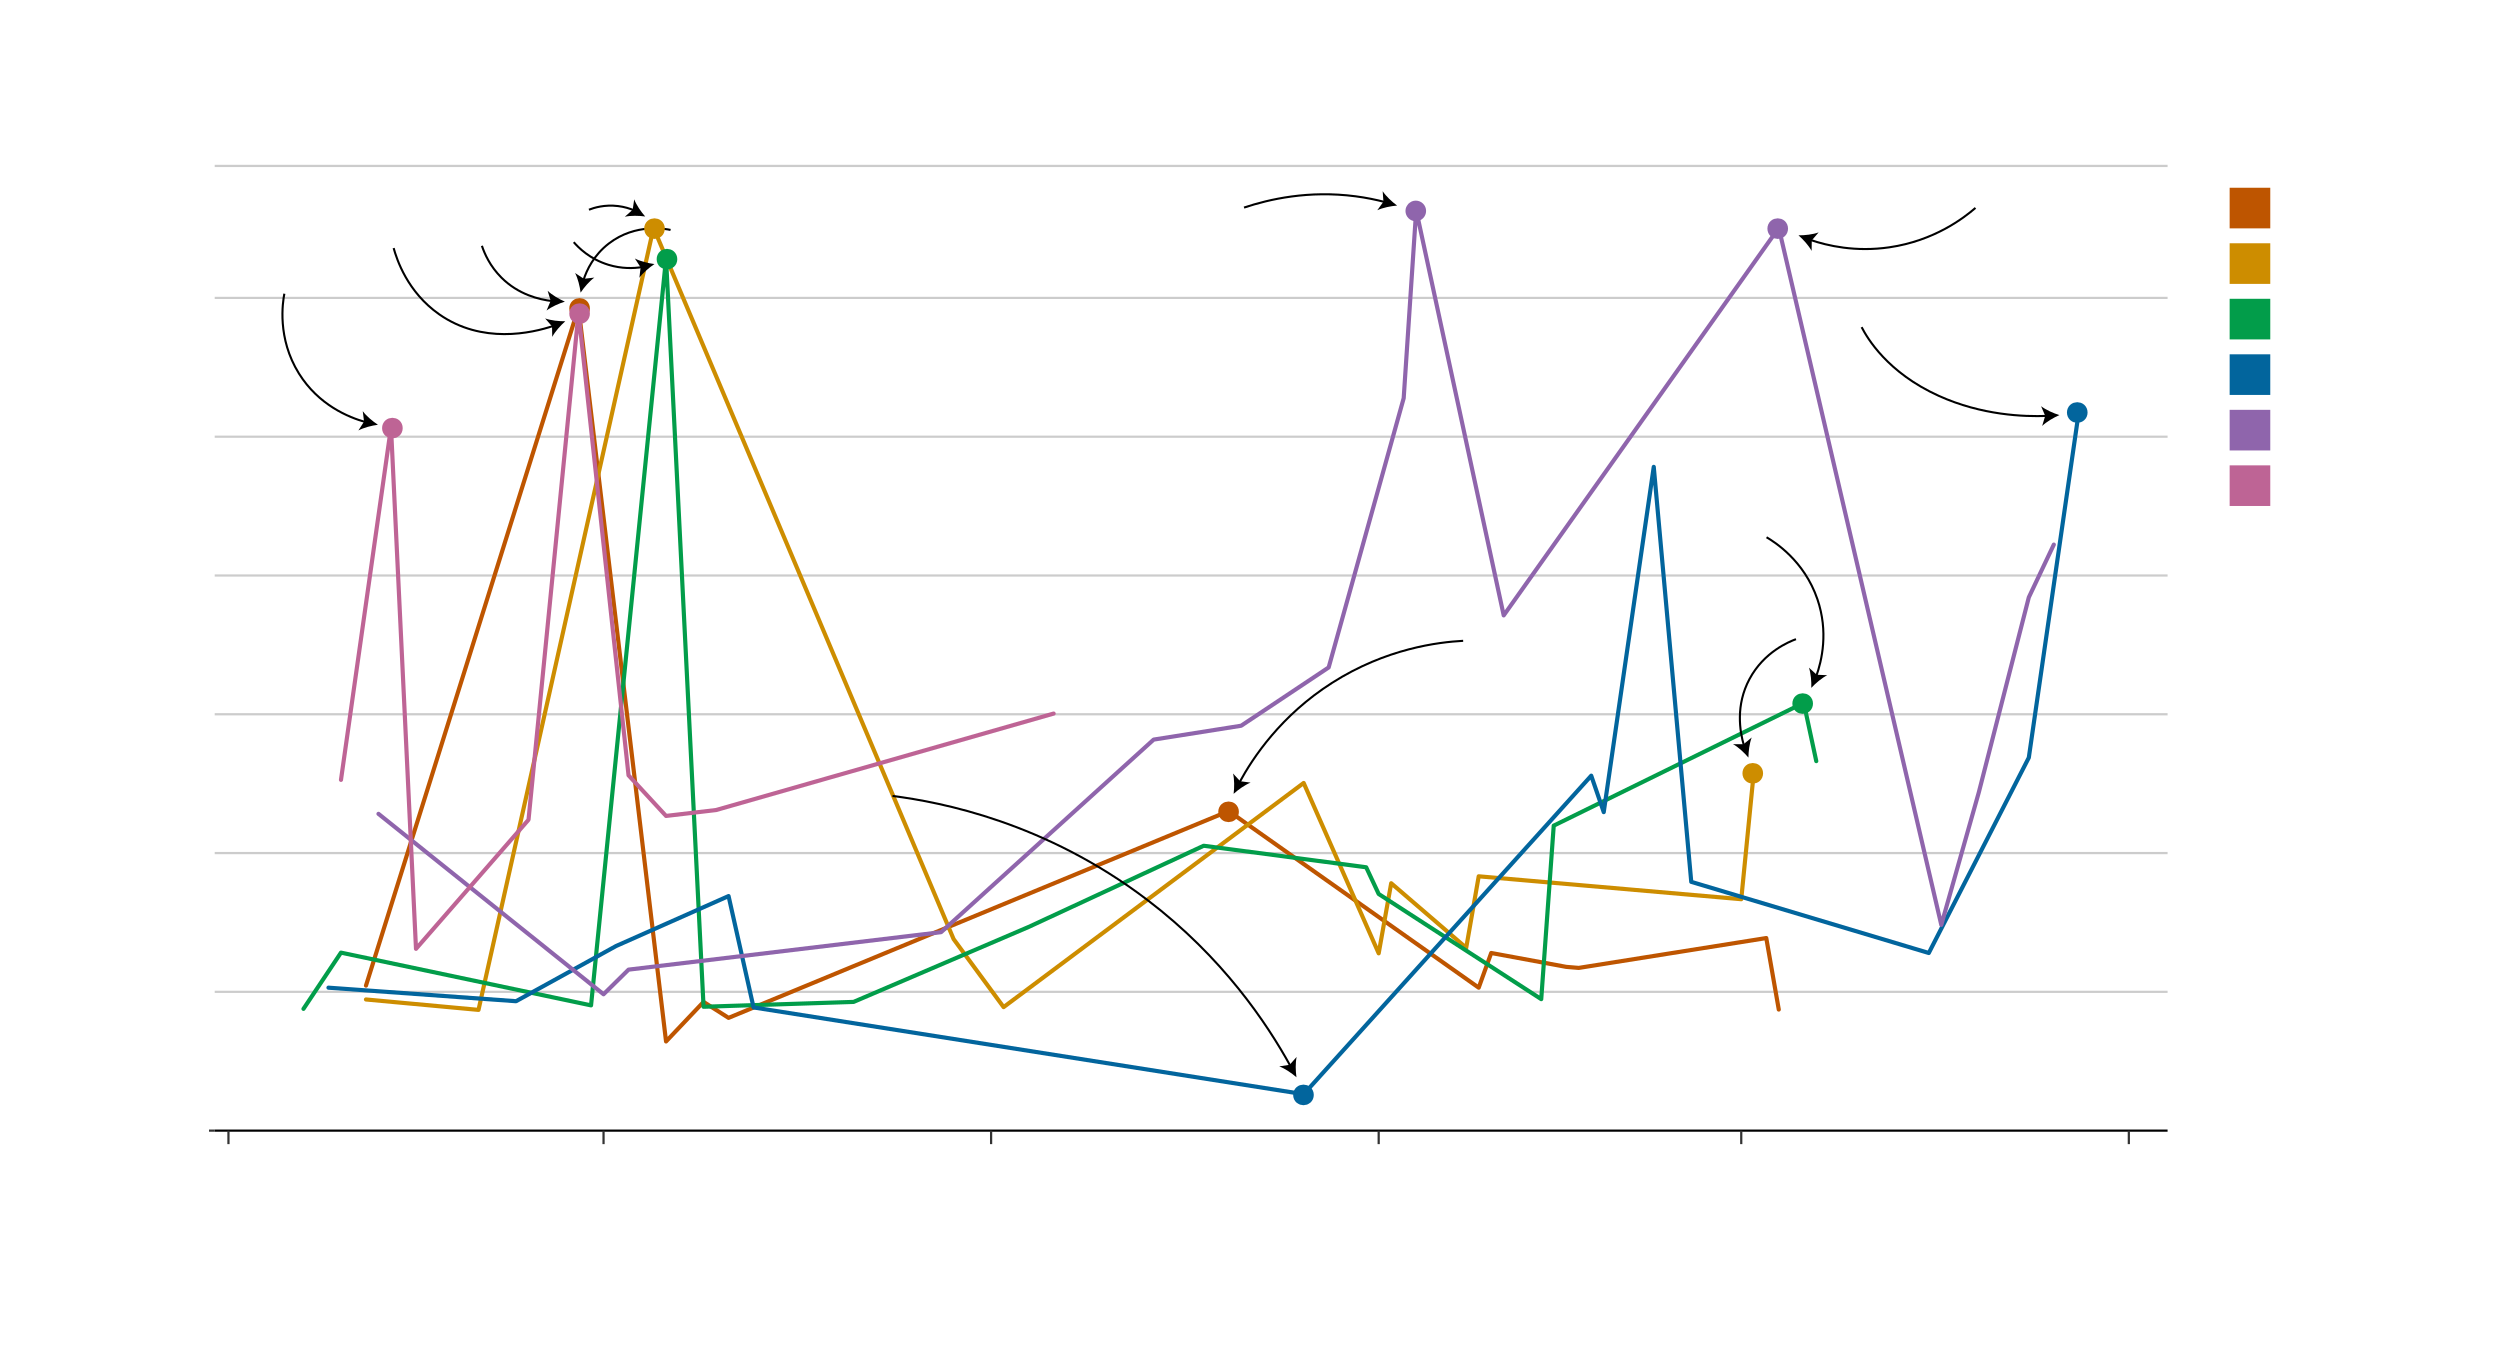 <?xml version="1.0" encoding="utf-8"?>
<!-- Generator: Adobe Illustrator 26.5.0, SVG Export Plug-In . SVG Version: 6.00 Build 0)  -->
<svg version="1.2" baseProfile="tiny" id="g-Attendance_plot-Artboard_1-Layer-img" xmlns="http://www.w3.org/2000/svg" xmlns:xlink="http://www.w3.org/1999/xlink"
	 x="0px" y="0px" viewBox="0 0 1200 652.681" overflow="visible" xml:space="preserve">
<g>
	
		<line fill="none" stroke="#CCCCCC" stroke-width="1.07" stroke-linejoin="round" stroke-miterlimit="10" x1="103.06" y1="79.646" x2="1040.44" y2="79.646"/>
	
		<line fill="none" stroke="#CCCCCC" stroke-width="1.07" stroke-linejoin="round" stroke-miterlimit="10" x1="103.06" y1="142.996" x2="1040.44" y2="142.996"/>
	
		<line fill="none" stroke="#CCCCCC" stroke-width="1.07" stroke-linejoin="round" stroke-miterlimit="10" x1="103.06" y1="209.616" x2="1040.44" y2="209.616"/>
	
		<line fill="none" stroke="#CCCCCC" stroke-width="1.07" stroke-linejoin="round" stroke-miterlimit="10" x1="103.06" y1="276.236" x2="1040.44" y2="276.236"/>
	
		<line fill="none" stroke="#CCCCCC" stroke-width="1.07" stroke-linejoin="round" stroke-miterlimit="10" x1="103.06" y1="342.846" x2="1040.44" y2="342.846"/>
	
		<line fill="none" stroke="#CCCCCC" stroke-width="1.07" stroke-linejoin="round" stroke-miterlimit="10" x1="103.06" y1="409.466" x2="1040.44" y2="409.466"/>
	
		<line fill="none" stroke="#CCCCCC" stroke-width="1.07" stroke-linejoin="round" stroke-miterlimit="10" x1="103.06" y1="476.086" x2="1040.44" y2="476.086"/>
	
		<polyline id="Attendance_x5F_2017_00000080174784992070882590000005027876525487551141_" fill="none" stroke="#BE5500" stroke-width="2" stroke-linecap="round" stroke-linejoin="round" stroke-miterlimit="10" points="
		175.67,473.086 277.69,147.666 319.7,499.896 337.71,480.916 349.71,488.576 589.76,389.316 709.78,474.086 715.78,457.436 
		751.79,464.096 757.79,464.596 847.81,450.266 853.81,484.576 	"/>
	
		<polyline id="Attendance_x5F_2018_00000001666170143989217500000006301822377210616457_" fill="none" stroke="#CD8D00" stroke-width="2" stroke-linecap="round" stroke-linejoin="round" stroke-miterlimit="10" points="
		175.67,479.746 229.68,484.746 313.7,109.356 457.73,450.766 481.73,483.416 625.76,375.826 661.77,457.596 667.77,423.956 
		703.78,454.936 709.78,420.626 835.8,431.616 841.81,370.826 	"/>
	
		<polyline id="Attendance_x5F_2019_00000039102476673195752040000009565415563530020755_" fill="none" stroke="#029D4A" stroke-width="2" stroke-linecap="round" stroke-linejoin="round" stroke-miterlimit="10" points="
		145.67,484.246 163.67,457.266 283.7,482.576 319.7,124.016 337.71,483.246 409.72,480.916 493.74,444.936 577.75,405.966 
		655.77,416.296 661.77,429.116 739.79,479.586 745.79,396.306 865.81,337.356 871.81,365.336 	"/>
	
		<polyline id="Attendance_x5F_2021_00000152262613439223158910000008701389099846352043_" fill="none" stroke="#02659D" stroke-width="2" stroke-linecap="round" stroke-linejoin="round" stroke-miterlimit="10" points="
		157.67,474.086 247.69,480.586 295.7,454.096 349.71,430.116 361.71,483.576 625.76,525.216 763.79,372.326 769.79,389.816 
		793.8,224.106 811.8,423.286 925.82,457.436 973.83,363.666 997.84,197.626 	"/>
	
		<polyline id="Attendance_x5F_2022_00000018929728541126694420000013691666311549758612_" fill="none" stroke="#8F65AC" stroke-width="2" stroke-linecap="round" stroke-linejoin="round" stroke-miterlimit="10" points="
		181.67,390.646 289.7,477.246 301.7,465.426 451.73,447.436 553.75,355.006 595.76,348.346 637.76,320.366 673.77,191.126 
		679.77,100.866 721.78,295.386 853.81,109.356 931.82,443.946 949.83,380.326 973.83,286.726 985.83,261.406 	"/>
	
		<polyline id="Attendance_x5F_2023_00000072237945791031633870000014855213157300988339_" fill="none" stroke="#BE6495" stroke-width="2" stroke-linecap="round" stroke-linejoin="round" stroke-miterlimit="10" points="
		163.67,374.326 187.68,205.116 199.68,455.436 253.69,393.476 277.69,150.156 301.7,372.166 319.7,391.646 343.71,388.816 
		505.74,342.516 	"/>
	<rect x="60" y="74.166" fill="none" width="1080" height="504"/>
	
		<line fill="none" stroke="#333333" stroke-width="1.07" stroke-linejoin="round" stroke-miterlimit="10" x1="100.32" y1="542.706" x2="103.06" y2="542.706"/>
	
		<line fill="none" stroke="#000000" stroke-width="1.07" stroke-linejoin="round" stroke-miterlimit="10" x1="103.06" y1="542.706" x2="1040.44" y2="542.706"/>
	
		<line fill="none" stroke="#333333" stroke-width="1.07" stroke-linejoin="round" stroke-miterlimit="10" x1="109.66" y1="549.176" x2="109.66" y2="542.706"/>
	
		<line fill="none" stroke="#333333" stroke-width="1.07" stroke-linejoin="round" stroke-miterlimit="10" x1="289.7" y1="549.176" x2="289.7" y2="542.706"/>
	
		<line fill="none" stroke="#333333" stroke-width="1.07" stroke-linejoin="round" stroke-miterlimit="10" x1="475.73" y1="549.176" x2="475.73" y2="542.706"/>
	
		<line fill="none" stroke="#333333" stroke-width="1.07" stroke-linejoin="round" stroke-miterlimit="10" x1="661.77" y1="549.176" x2="661.77" y2="542.706"/>
	
		<line fill="none" stroke="#333333" stroke-width="1.07" stroke-linejoin="round" stroke-miterlimit="10" x1="835.8" y1="549.176" x2="835.8" y2="542.706"/>
	
		<line fill="none" stroke="#333333" stroke-width="1.07" stroke-linejoin="round" stroke-miterlimit="10" x1="1021.84" y1="549.176" x2="1021.84" y2="542.706"/>
	
		<rect id="Legend_x5F_2017_00000131352919779856199380000017293181180692440726_" x="1070.232" y="90.119" fill="#BE5500" width="19.5" height="19.5"/>
	
		<rect id="Legend_x5F_2018_00000090258507515789616570000010206178455060346520_" x="1070.232" y="116.769" fill="#CD8D00" width="19.5" height="19.5"/>
	
		<rect id="Legend_x5F_2019_00000033362726328020393060000003250018069591526557_" x="1070.232" y="143.419" fill="#029D4A" width="19.5" height="19.5"/>
	
		<rect id="Legend_x5F_2021_00000154390196467933343270000004812270368960489890_" x="1070.232" y="170.069" fill="#02659D" width="19.5" height="19.5"/>
	
		<rect id="Legend_x5F_2022_00000106865513438750749410000004827630256723278525_" x="1070.232" y="196.719" fill="#8F65AC" width="19.5" height="19.5"/>
	
		<rect id="Legend_x5F_2023_00000104684964617060415380000001855087896996305310_" x="1070.232" y="223.369" fill="#BE6495" width="19.5" height="19.5"/>
	<g id="Education_x5F_2017_x5F_arrow_00000096781883889970890470000008900279509758569880_">
		<path fill="none" stroke="#000000" stroke-miterlimit="10" d="M231.313,117.988c1.278,3.815,3.902,9.815,9.385,15.28
			c8.11,8.084,18,10.537,24.416,11.251"/>
		<g>
			<path d="M271.143,144.783c-2.893,0.897-6.509,2.5-8.794,4.282l1.977-4.655l-1.458-4.842
				C264.945,141.589,268.365,143.577,271.143,144.783z"/>
		</g>
	</g>
	<g id="Education_x5F_other_00000111185586052396608690000004147745973740207537_">
		<path fill="none" stroke="#000000" stroke-miterlimit="10" d="M188.949,119.074c1.508,5.468,6.606,21.098,21.859,31.785
			c20.564,14.408,44.288,9.115,54.918,5.537"/>
		<g>
			<path d="M271.345,154.203c-2.272,2.003-4.915,4.946-6.27,7.507l-0.102-5.056l-3.312-3.82
				C264.383,153.827,268.317,154.24,271.345,154.203z"/>
		</g>
	</g>
	<g id="Education_x5F_other_00000026883080809083890410000009060930902347273349_">
		<path fill="none" stroke="#000000" stroke-miterlimit="10" d="M275.398,116.244c2.153,2.485,7.602,8.095,16.656,10.863
			c6.337,1.937,12.052,1.753,16.229,1.083"/>
		<g>
			<path d="M314.142,126.744c-2.523,1.676-5.541,4.233-7.231,6.587l0.585-5.023l-2.764-4.234
				C307.295,125.427,311.137,126.37,314.142,126.744z"/>
		</g>
	</g>
	<g id="Education_x5F_other_00000126322921304014230000000016073021074488123306_">
		<path fill="none" stroke="#000000" stroke-miterlimit="10" d="M282.693,100.664c2.397-0.934,7.501-2.553,13.998-1.75
			c3.011,0.372,5.603,1.176,7.721,2.076"/>
		<g>
			<path d="M309.69,103.913c-3-0.419-6.955-0.508-9.781,0.133l3.77-3.371l0.741-5.002C305.44,98.386,307.689,101.64,309.69,103.913z
				"/>
		</g>
	</g>
	<g id="Cornell_x5F_2018_00000079468824206166741800000004263864453163520191_">
		<path fill="none" stroke="#000000" stroke-miterlimit="10" d="M702.315,307.592c-11.805,0.64-36.943,3.603-62.944,20.186
			c-24.468,15.605-37.91,35.752-44.487,47.895"/>
		<g>
			<path d="M592.137,381.044c0.374-3.006,0.403-6.961-0.28-9.777l3.427,3.719l5.012,0.666
				C597.601,376.712,594.381,379.009,592.137,381.044z"/>
		</g>
	</g>
	<g id="Yale_x5F_2019_00000083782758923464343510000011046748504452949149_">
		<path fill="none" stroke="#000000" stroke-miterlimit="10" d="M862.073,306.807c-3.256,1.194-15.307,6.052-22.306,19.12
			c-6.695,12.5-4.743,24.995-2.643,32.054"/>
		<g>
			<path d="M839.236,363.634c-1.952-2.316-4.835-5.024-7.366-6.435l5.057,0.011l3.893-3.227
				C839.766,356.682,839.266,360.606,839.236,363.634z"/>
		</g>
	</g>
	<g id="Pride_x5F_2020_00000047021229096520713770000004380001035923833790_">
		<path fill="none" stroke="#000000" stroke-miterlimit="10" d="M847.94,257.891c3.834,2.246,18.095,11.207,24.429,29.773
			c5.316,15.581,2.138,29.394-0.589,36.968"/>
		<g>
			<path d="M869.423,330.185c0.111-3.027-0.206-6.97-1.131-9.716l3.739,3.406l5.051,0.226
				C874.487,325.393,871.48,327.963,869.423,330.185z"/>
		</g>
	</g>
	<g id="Penn_x5F_2022_00000052075802550620748540000002626244818523749811_">
		<path fill="none" stroke="#000000" stroke-miterlimit="10" d="M428.403,382.057c23.537,3.01,73.321,12.649,122.257,49.868
			c36.254,27.573,57.38,59.132,68.792,79.853"/>
		<g>
			<path d="M622.3,517.096c-2.283-1.991-5.546-4.227-8.262-5.236l5-0.762l3.355-3.783
				C621.763,510.144,621.868,514.099,622.3,517.096z"/>
		</g>
	</g>
	<g id="Seton_x5F_2022_00000086680581670592056570000011537778862178774409_">
		<path fill="none" stroke="#000000" stroke-miterlimit="10" d="M893.581,157.032c2.713,5.234,12.313,21.79,37.038,32.985
			c20.624,9.338,40.962,10.051,51.872,9.623"/>
		<g>
			<path d="M988.511,199.246c-2.778,1.207-6.198,3.194-8.276,5.215l1.458-4.843l-1.977-4.654
				C982.002,196.746,985.618,198.349,988.511,199.246z"/>
		</g>
	</g>
	<g id="Sell_x5F_2022_00000008139419172204649340000015412091308349041282_">
		<path fill="none" stroke="#000000" stroke-miterlimit="10" d="M597.131,99.64c12.078-4.028,31.009-8.375,53.56-5.412
			c5.08,0.667,9.799,1.634,14.129,2.767"/>
		<g>
			<path d="M670.616,98.672c-3.019,0.241-6.899,1.012-9.519,2.25l2.95-4.108l-0.361-5.044
				C665.269,94.197,668.17,96.886,670.616,98.672z"/>
		</g>
	</g>
	<g id="Champs_x5F_2023_00000064335916660122746530000016866374069569247659_">
		<path fill="none" stroke="#000000" stroke-miterlimit="10" d="M948.225,99.798c-5.478,4.737-19.709,15.765-41.336,18.909
			c-16.253,2.363-29.71-0.741-37.991-3.577"/>
		<g>
			<path d="M863.268,112.96c3.029,0.021,6.961-0.411,9.678-1.417l-3.294,3.837l-0.077,5.056
				C868.208,117.881,865.55,114.951,863.268,112.96z"/>
		</g>
	</g>
	<g id="Duke_x5F_2023_00000095340934801825054840000017276347968430566309_">
		<path fill="none" stroke="#000000" stroke-miterlimit="10" d="M175.511,202.607c-8.202-2.268-22.601-8.204-32.008-23.301
			c-10.586-16.989-7.791-34.245-7.017-38.328"/>
		<g>
			<path d="M181.409,203.881c-2.537-1.655-5.576-4.186-7.286-6.526l0.627,5.018l-2.728,4.258
				C174.573,205.256,178.407,204.281,181.409,203.881z"/>
		</g>
	</g>
	<g id="NewEd_x5F_2023_00000176746042647704133800000004692881455265004932_">
		<path fill="none" stroke="#000000" stroke-miterlimit="10" d="M321.869,110.368c-2.077-0.454-16.773-3.409-29.657,6.542
			c-7.2,5.56-10.585,12.641-12.177,17.669"/>
		<g>
			<path d="M278.691,140.462c-0.37-3.006-1.307-6.849-2.656-9.414l4.231,2.771l5.023-0.577
				C282.933,134.927,280.371,137.941,278.691,140.462z"/>
		</g>
	</g>
	
		<circle id="Duke_x5F_2023_00000176021532826608062190000017293122588715141792_" fill="#BE6495" stroke="#BE6495" stroke-width="6" stroke-linecap="round" stroke-linejoin="round" stroke-miterlimit="10" cx="188.345" cy="205.49" r="1.95"/>
	
		<path id="Sell_x5F_2022_00000109737440186289041690000003516658184723348887_" fill="#8F65AC" stroke="#8F65AC" stroke-width="6" stroke-linecap="round" stroke-linejoin="round" stroke-miterlimit="10" d="
		M679.575,99.3c1.077,0,1.95,0.873,1.95,1.95s-0.873,1.95-1.95,1.95s-1.95-0.873-1.95-1.95S678.498,99.3,679.575,99.3"/>
	
		<circle id="Champs_x5F_2023_00000145769418966055280670000003670994662422932121_" fill="#8F65AC" stroke="#8F65AC" stroke-width="6" stroke-linecap="round" stroke-linejoin="round" stroke-miterlimit="10" cx="853.305" cy="109.74" r="1.95"/>
	
		<circle id="Penn_x5F_2022_00000047050820741251748280000005368161111787601837_" fill="#02659D" stroke="#02659D" stroke-width="6" stroke-linecap="round" stroke-linejoin="round" stroke-miterlimit="10" cx="625.665" cy="525.56" r="1.95"/>
	
		<circle id="Seton_x5F_2022_00000146479592587065612720000006190098884486345612_" fill="#02659D" stroke="#02659D" stroke-width="6" stroke-linecap="round" stroke-linejoin="round" stroke-miterlimit="10" cx="997.085" cy="198" r="1.95"/>
	
		<circle id="Education_x5F_2019_00000125583743139097972780000004251844824008063671_" fill="#029D4A" stroke="#029D4A" stroke-width="6" stroke-linecap="round" stroke-linejoin="round" stroke-miterlimit="10" cx="320.145" cy="124.4" r="1.95"/>
	
		<circle id="Pride_x5F_2020_00000167387889209888248250000006041807225637268914_" fill="#029D4A" stroke="#029D4A" stroke-width="6" stroke-linecap="round" stroke-linejoin="round" stroke-miterlimit="10" cx="865.285" cy="337.72" r="1.95"/>
	
		<circle id="Education_x5F_2018_00000180332703100477212040000013411428718870365353_" fill="#CD8D00" stroke="#CD8D00" stroke-width="6" stroke-linecap="round" stroke-linejoin="round" stroke-miterlimit="10" cx="314.155" cy="109.74" r="1.95"/>
	
		<circle id="Yale_x5F_2019_00000004507253340959316660000015968150276974561189_" fill="#CD8D00" stroke="#CD8D00" stroke-width="6" stroke-linecap="round" stroke-linejoin="round" stroke-miterlimit="10" cx="841.325" cy="371.19" r="1.95"/>
	
		<circle id="Education_x5F_2017_00000093885400015560350430000006541735870497310382_" fill="#BE5500" stroke="#BE5500" stroke-width="6" stroke-linecap="round" stroke-linejoin="round" stroke-miterlimit="10" cx="278.205" cy="148.04" r="1.95"/>
	
		<circle id="Cornell_x5F_2018_00000084499809639193521990000009837681402248325297_" fill="#BE5500" stroke="#BE5500" stroke-width="6" stroke-linecap="round" stroke-linejoin="round" stroke-miterlimit="10" cx="589.715" cy="389.67" r="1.95"/>
	
		<circle id="Education_x5F_2023_00000125584317594258256920000013776059172781496749_" fill="#BE6495" stroke="#BE6495" stroke-width="6" stroke-linecap="round" stroke-linejoin="round" stroke-miterlimit="10" cx="278.205" cy="150.54" r="1.95"/>
</g>
<style>
#g-Attendance_plot-Artboard_1-Layer-img rect, #g-Attendance_plot-Artboard_1-Layer-img circle, #g-Attendance_plot-Artboard_1-Layer-img path, #g-Attendance_plot-Artboard_1-Layer-img line, #g-Attendance_plot-Artboard_1-Layer-img polyline, #g-Attendance_plot-Artboard_1-Layer-img polygon { vector-effect: non-scaling-stroke; }
</style>
</svg>

